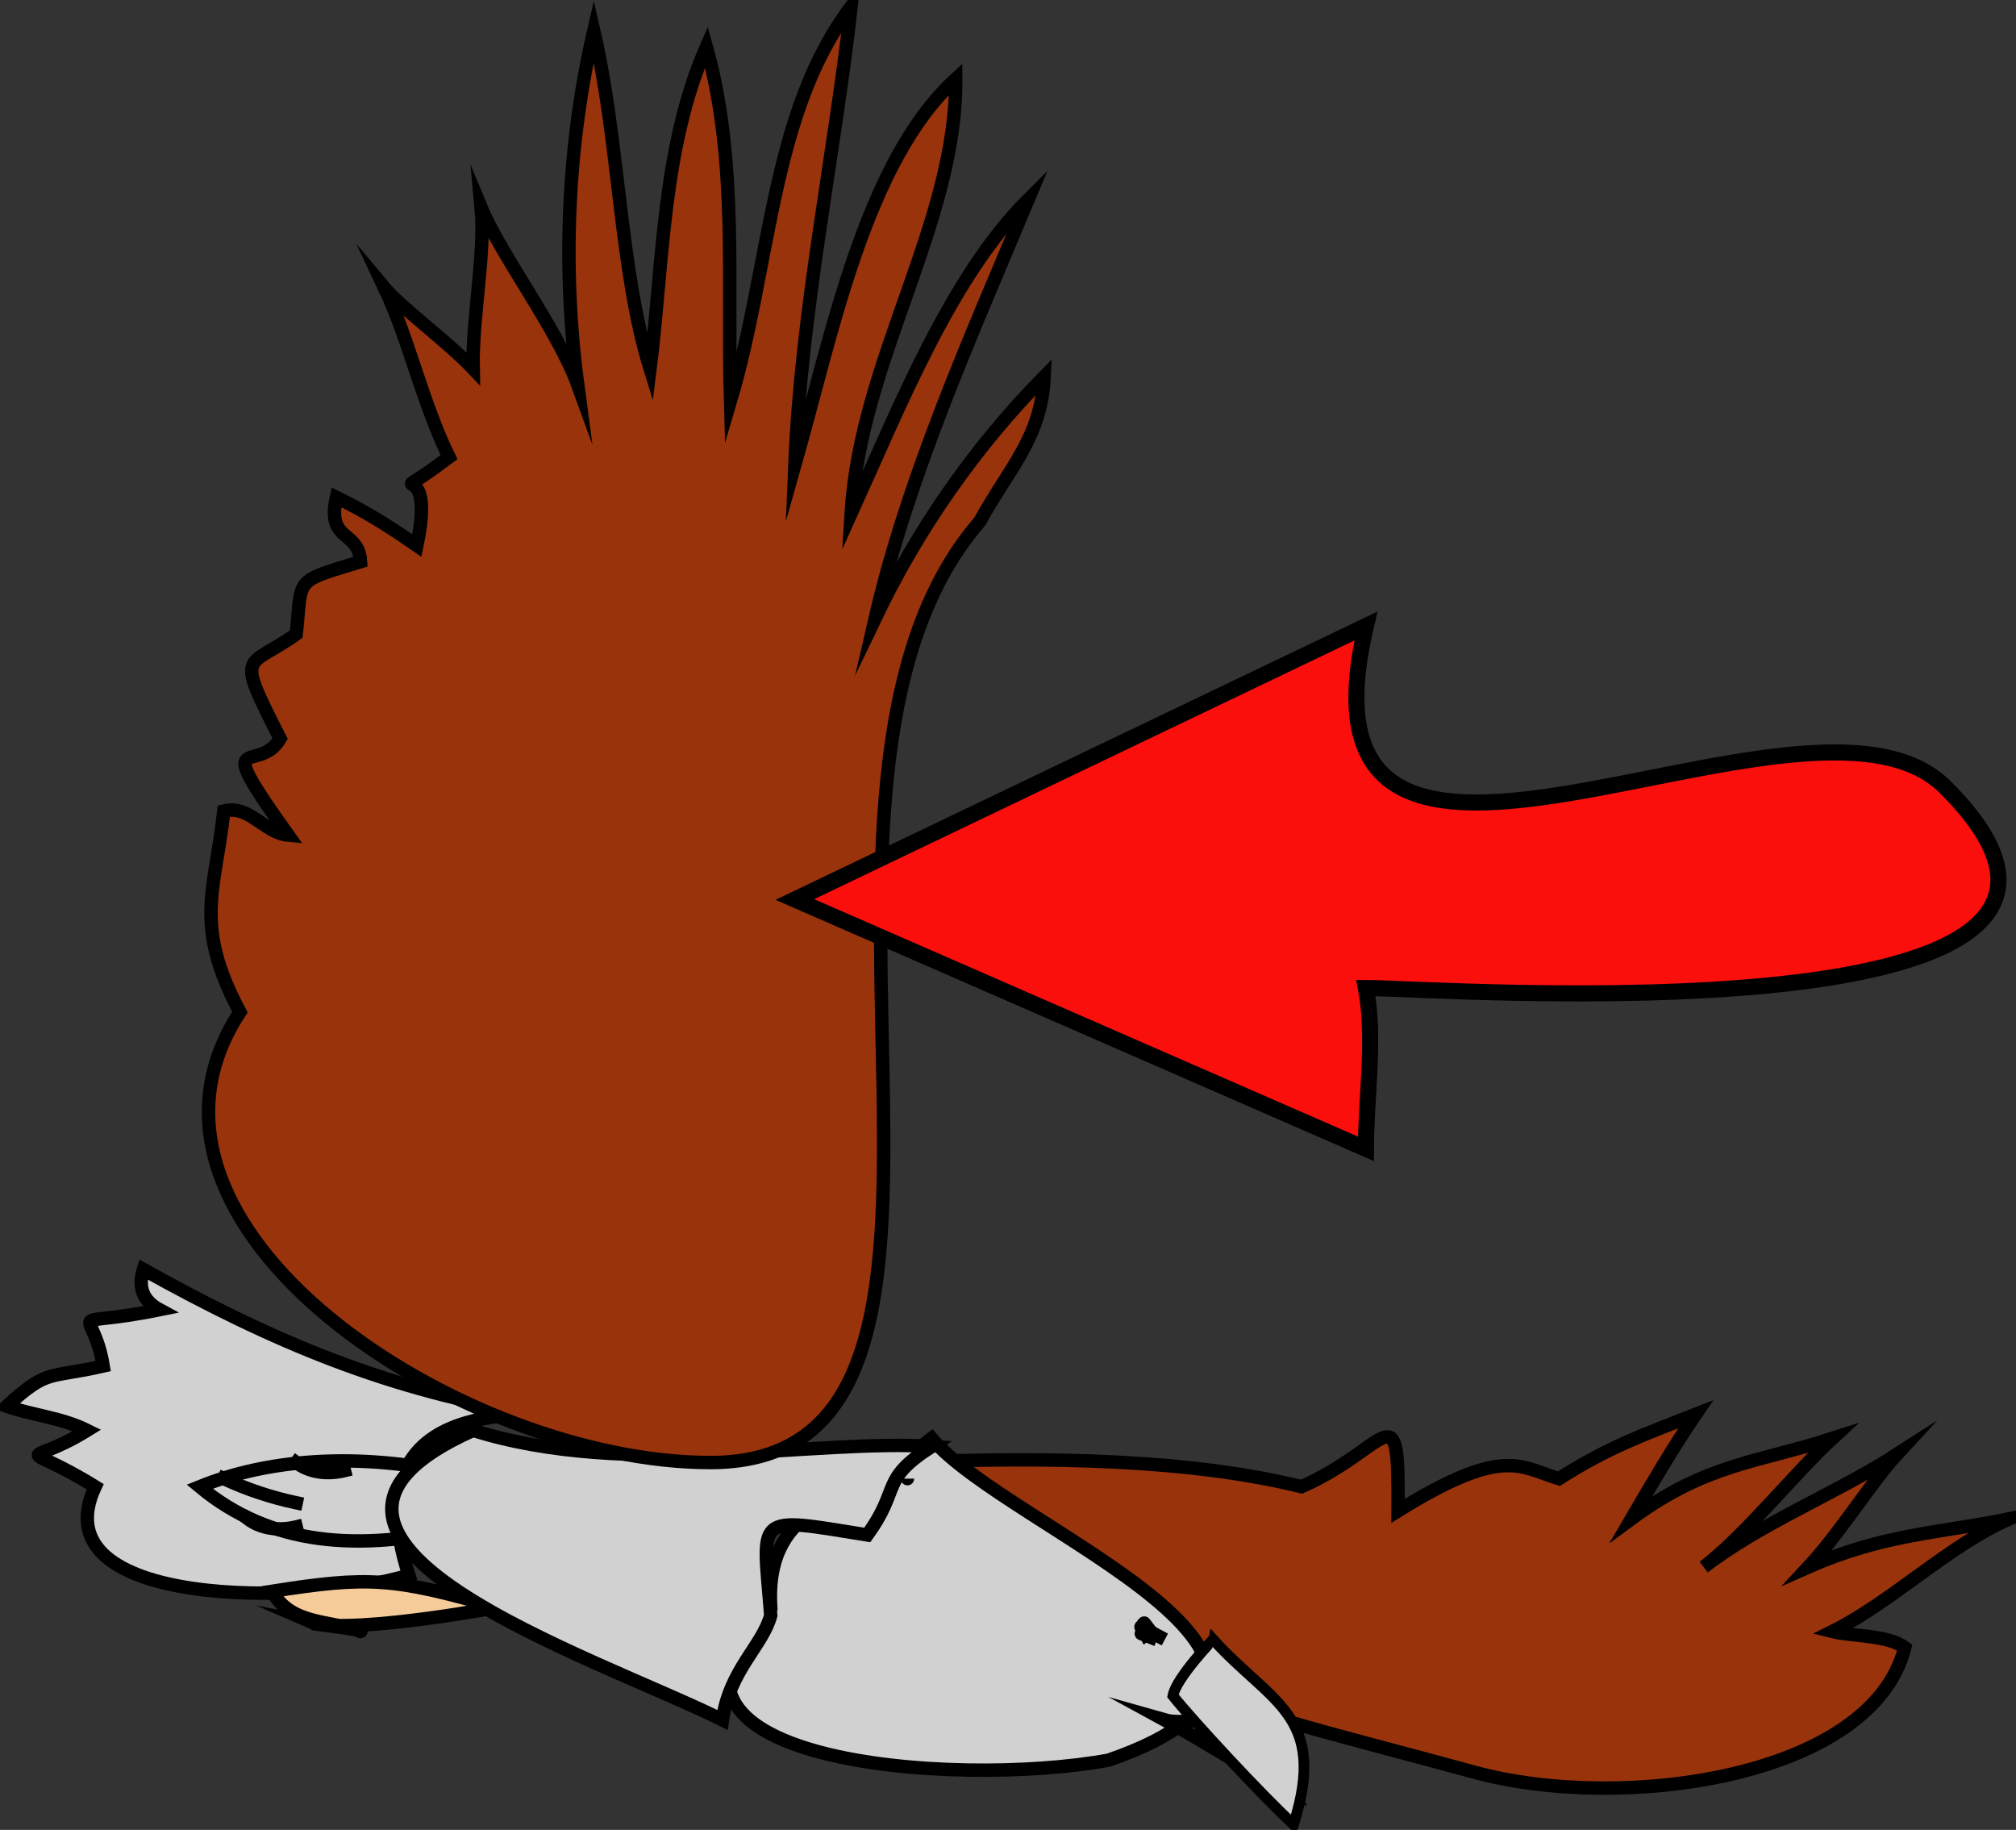 <svg xmlns="http://www.w3.org/2000/svg" xmlns:xlink="http://www.w3.org/1999/xlink" version="1.1" id="Layer_1" x="0px" y="0px" enable-background="new 0 0 822.05 841.89" xml:space="preserve" viewBox="316.05 336.02 188 170.62">
<rect x="316.05" y="336.02" width="188" height="170.62" fill="#333333" stroke="none"/>
<path fill-rule="evenodd" clip-rule="evenodd" fill="#D2D1D2" stroke="#000000" stroke-width="1.25" stroke-linecap="square" stroke-miterlimit="10" d="  M354.174,482.888c-2.866-8.974-0.33-15.053,12-15c-13.769-2.153-24.698-6.778-36.75-13.5c-0.53,1.677-0.03,2.927,1.5,3.75  c-9.205,1.868-6.237-0.724-5.25,5.25c-5.129,1.177-5.142,0.209-9,3.75c2.506,0.871,5.061,1.044,7.5,2.25  c-5.882,3.646-6.497,0.77,0.75,5.25C319.583,486.08,344.82,485.749,354.174,482.888z"/>
<path fill-rule="evenodd" clip-rule="evenodd" fill="#99330C" stroke="#000000" stroke-width="1.25" stroke-linecap="square" stroke-miterlimit="10" d="  M493.678,489.638c-1.631-1.199-4.795-1.018-6.75-1.5c5.598-2.794,10.788-7.986,16.5-10.5c-6.467,1.315-11.784,1.416-18.75,4.5  c2.957-3.177,5.902-7.956,8.25-10.5c-5.545,3.576-12.73,6.418-18,10.5c3.997-3.091,8.416-8.695,12-12  c-6.914,2.238-11.741,2.335-18.75,7.5c1.815-3.107,4.02-6.862,6-9.75c-4.838,1.899-8.093,3.041-12.75,6  c-3.586-1.055-5.083-3.153-15,3c0.068-11.522-0.668-5.948-9-2.25c-10.36-2.538-23.408-2.835-37.504-2.25  c23.262,22.268,24.402,20.904,53.629,28.875C467.33,505.021,490.602,501.788,493.678,489.638z"/>
<path fill-rule="evenodd" clip-rule="evenodd" fill="#D2D1D2" stroke="#000000" stroke-width="1.25" stroke-linecap="square" stroke-miterlimit="10" d="  M419.428,500.138c25.899-8.991-9.318-21.464-16.504-30c-7.3,5.864-15.607,5.69-15,15.75  C372.897,500.277,404.811,502.801,419.428,500.138z"/>
<path fill-rule="evenodd" clip-rule="evenodd" fill="#D2D1D2" stroke="#000000" stroke-width="1.25" stroke-linecap="square" stroke-miterlimit="10" d="  M424.678,496.388c3.899,2.113,8.025,4.897,12,6.75C432.594,494.106,427.464,497.179,424.678,496.388z"/>
<path fill-rule="evenodd" clip-rule="evenodd" fill="#FFFFFF" stroke="#000000" stroke-width="1.25" stroke-linecap="square" stroke-miterlimit="10" d="  M342.174,404.89C341.174,403.89,341.174,403.89,342.174,404.89L342.174,404.89z"/>
<path fill-rule="evenodd" clip-rule="evenodd" fill="#FFFFFF" stroke="#000000" stroke-width="1.25" stroke-linecap="square" stroke-miterlimit="10" d="  M395.424,411.64L395.424,411.64z"/>
<path fill-rule="evenodd" clip-rule="evenodd" fill="#FFFFFF" stroke="#000000" stroke-width="1.25" stroke-linecap="square" stroke-miterlimit="10" d="  M400.674,473.888C400.674,474.888,400.674,474.888,400.674,473.888L400.674,473.888z"/>
<path fill-rule="evenodd" clip-rule="evenodd" fill="#D2D1D2" stroke="#000000" stroke-linecap="square" stroke-miterlimit="10" d="  M429.178,488.888c5.343,5.927,10.73,7.006,7.5,17.25c-3.035-2.808-9.336-9.601-11.25-12  C425.718,492.472,429.176,488.896,429.178,488.888z"/>
<path fill-rule="evenodd" clip-rule="evenodd" fill="#FFFFFF" stroke="#000000" stroke-width="1.25" stroke-linecap="square" stroke-miterlimit="10" d="  M423.178,488.888C422.354,488.065,422.354,488.065,423.178,488.888L423.178,488.888z"/>
<path fill-rule="evenodd" clip-rule="evenodd" fill="#FFFFFF" stroke="#000000" stroke-width="1.25" stroke-linecap="square" stroke-miterlimit="10" d="  M423.178,488.888C422.291,487.245,422.832,488.247,423.178,488.888L423.178,488.888z"/>
<path fill-rule="evenodd" clip-rule="evenodd" fill="#FFFFFF" stroke="#000000" stroke-width="1.25" stroke-linecap="square" stroke-miterlimit="10" d="  M424.678,488.888C421.947,487.434,421.475,487.182,424.678,488.888L424.678,488.888z"/>
<path fill-rule="evenodd" clip-rule="evenodd" fill="#FFFFFF" stroke="#000000" stroke-width="1.25" stroke-linecap="square" stroke-miterlimit="10" d="  M423.928,488.888C422.942,487.596,421.875,486.197,423.928,488.888L423.928,488.888z"/>
<path fill-rule="evenodd" clip-rule="evenodd" fill="#FFFFFF" stroke="#000000" stroke-width="1.25" stroke-linecap="square" stroke-miterlimit="10" d="  M422.428,488.138C423.251,488.961,423.251,488.961,422.428,488.138L422.428,488.138z"/>
<path fill-rule="evenodd" clip-rule="evenodd" fill="#FFFFFF" stroke="#000000" stroke-width="1.25" stroke-linecap="square" stroke-miterlimit="10" d="  M423.928,488.888C422.229,487.189,422.229,487.189,423.928,488.888L423.928,488.888z"/>
<path fill-rule="evenodd" clip-rule="evenodd" fill="#FFFFFF" stroke="#000000" stroke-width="1.25" stroke-linecap="square" stroke-miterlimit="10" d="  M423.928,488.888C422.339,487.718,421.739,487.277,423.928,488.888L423.928,488.888z"/>
<path fill-rule="evenodd" clip-rule="evenodd" fill="#FFFFFF" stroke="#000000" stroke-width="1.25" stroke-linecap="square" stroke-miterlimit="10" d="  M423.928,488.888C422.346,487.306,422.346,487.306,423.928,488.888L423.928,488.888z"/>
<path fill-rule="evenodd" clip-rule="evenodd" fill="#FFFFFF" stroke="#000000" stroke-width="1.25" stroke-linecap="square" stroke-miterlimit="10" d="  M423.928,488.888C421.761,487.316,422.997,488.212,423.928,488.888L423.928,488.888z"/>
<path fill-rule="evenodd" clip-rule="evenodd" fill="#FFFFFF" stroke="#000000" stroke-width="1.25" stroke-linecap="square" stroke-miterlimit="10" d="  M423.928,488.888C421.674,488.028,422.357,488.289,423.928,488.888L423.928,488.888z"/>
<path fill-rule="evenodd" clip-rule="evenodd" fill="#FFFFFF" stroke="#000000" stroke-width="1.25" stroke-linecap="square" stroke-miterlimit="10" d="  M423.178,488.888C422.354,488.065,422.354,488.065,423.178,488.888L423.178,488.888z"/>
<path fill-rule="evenodd" clip-rule="evenodd" fill="#FFFFFF" stroke="#000000" stroke-width="1.25" stroke-linecap="square" stroke-miterlimit="10" d="  M423.178,488.888C422.354,488.065,422.354,488.065,423.178,488.888L423.178,488.888z"/>
<path fill-rule="evenodd" clip-rule="evenodd" fill="#FFFFFF" stroke="#000000" stroke-width="1.25" stroke-linecap="square" stroke-miterlimit="10" d="  M423.178,488.888C423.178,487.888,423.178,487.888,423.178,488.888L423.178,488.888z"/>
<path fill-rule="evenodd" clip-rule="evenodd" fill="#FFFFFF" stroke="#000000" stroke-width="1.25" stroke-linecap="square" stroke-miterlimit="10" d="  M423.928,488.888C422.229,487.189,422.229,487.189,423.928,488.888L423.928,488.888z"/>
<path fill-rule="evenodd" clip-rule="evenodd" fill="#FFFFFF" stroke="#000000" stroke-width="1.25" stroke-linecap="square" stroke-miterlimit="10" d="  M423.928,488.888C421.773,486.38,422.769,487.539,423.928,488.888L423.928,488.888z"/>
<path fill-rule="evenodd" clip-rule="evenodd" fill="#FFFFFF" stroke="#000000" stroke-width="1.25" stroke-linecap="square" stroke-miterlimit="10" d="  M422.428,488.138C423.251,488.961,423.251,488.961,422.428,488.138L422.428,488.138z"/>
<path fill-rule="evenodd" clip-rule="evenodd" fill="#FFFFFF" stroke="#000000" stroke-width="1.25" stroke-linecap="square" stroke-miterlimit="10" d="  M423.928,488.888C422.925,488.041,421.77,487.063,423.928,488.888L423.928,488.888z"/>
<path fill-rule="evenodd" clip-rule="evenodd" fill="#FFFFFF" stroke="#000000" stroke-width="1.25" stroke-linecap="square" stroke-miterlimit="10" d="  M423.928,488.888C422.925,488.041,421.77,487.063,423.928,488.888L423.928,488.888z"/>
<path fill-rule="evenodd" clip-rule="evenodd" fill="#FFFFFF" stroke="#000000" stroke-width="1.25" stroke-linecap="square" stroke-miterlimit="10" d="  M423.928,488.888C422.346,487.306,422.346,487.306,423.928,488.888L423.928,488.888z"/>
<path fill-rule="evenodd" clip-rule="evenodd" fill="#FFFFFF" stroke="#000000" stroke-width="1.25" stroke-linecap="square" stroke-miterlimit="10" d="  M423.928,488.888C420.941,487.659,423.382,488.664,423.928,488.888L423.928,488.888z"/>
<path fill-rule="evenodd" clip-rule="evenodd" fill="#FFFFFF" stroke="#000000" stroke-width="1.25" stroke-linecap="square" stroke-miterlimit="10" d="  M423.178,488.888C422.354,488.065,422.354,488.065,423.178,488.888L423.178,488.888z"/>
<path fill-rule="evenodd" clip-rule="evenodd" fill="#FFFFFF" stroke="#000000" stroke-width="1.25" stroke-linecap="square" stroke-miterlimit="10" d="  M423.178,488.888C422.354,488.065,422.354,488.065,423.178,488.888L423.178,488.888z"/>
<path fill-rule="evenodd" clip-rule="evenodd" fill="#FFFFFF" stroke="#000000" stroke-width="1.25" stroke-linecap="square" stroke-miterlimit="10" d="  M423.178,488.888C423.178,487.888,423.178,487.888,423.178,488.888L423.178,488.888z"/>
<path fill-rule="evenodd" clip-rule="evenodd" fill="#FFFFFF" stroke="#000000" stroke-width="1.25" stroke-linecap="square" stroke-miterlimit="10" d="  M423.178,488.888C423.178,487.888,423.178,487.888,423.178,488.888L423.178,488.888z"/>
<path fill-rule="evenodd" clip-rule="evenodd" fill="#FFFFFF" stroke="#000000" stroke-width="1.25" stroke-linecap="square" stroke-miterlimit="10" d="  M423.928,488.888C422.54,487.5,422.54,487.5,423.928,488.888L423.928,488.888z"/>
<path fill-rule="evenodd" clip-rule="evenodd" fill="#FFFFFF" stroke="#000000" stroke-width="1.25" stroke-linecap="square" stroke-miterlimit="10" d="  M423.928,488.888C422.346,487.306,422.346,487.306,423.928,488.888L423.928,488.888z"/>
<path fill-rule="evenodd" clip-rule="evenodd" fill="#FFFFFF" stroke="#000000" stroke-width="1.25" stroke-linecap="square" stroke-miterlimit="10" d="  M423.178,488.138C423.178,489.138,423.178,489.138,423.178,488.138L423.178,488.138z"/>
<path fill-rule="evenodd" clip-rule="evenodd" fill="#FFFFFF" stroke="#000000" stroke-width="1.25" stroke-linecap="square" stroke-miterlimit="10" d="  M423.928,488.888C422.532,487.493,422.532,487.493,423.928,488.888L423.928,488.888z"/>
<path fill-rule="evenodd" clip-rule="evenodd" fill="#FFFFFF" stroke="#000000" stroke-width="1.25" stroke-linecap="square" stroke-miterlimit="10" d="  M423.928,488.888C422.532,487.493,422.532,487.493,423.928,488.888L423.928,488.888z"/>
<path fill-rule="evenodd" clip-rule="evenodd" fill="#FFFFFF" stroke="#000000" stroke-width="1.25" stroke-linecap="square" stroke-miterlimit="10" d="  M423.928,488.888C420.941,487.659,423.382,488.664,423.928,488.888L423.928,488.888z"/>
<path fill-rule="evenodd" clip-rule="evenodd" fill="#FFFFFF" stroke="#000000" stroke-width="1.25" stroke-linecap="square" stroke-miterlimit="10" d="  M423.928,488.888C422.499,488.138,422.071,487.915,423.928,488.888L423.928,488.888z"/>
<path fill-rule="evenodd" clip-rule="evenodd" fill="#FFFFFF" stroke="#000000" stroke-width="1.25" stroke-linecap="square" stroke-miterlimit="10" d="  M423.178,488.888C422.291,487.245,422.832,488.247,423.178,488.888L423.178,488.888z"/>
<path fill-rule="evenodd" clip-rule="evenodd" fill="#FFFFFF" stroke="#000000" stroke-width="1.25" stroke-linecap="square" stroke-miterlimit="10" d="  M423.178,488.888C423.178,487.888,423.178,487.888,423.178,488.888L423.178,488.888z"/>
<path fill-rule="evenodd" clip-rule="evenodd" fill="#FFFFFF" stroke="#000000" stroke-width="1.25" stroke-linecap="square" stroke-miterlimit="10" d="  M423.178,488.888C423.178,487.888,423.178,487.888,423.178,488.888L423.178,488.888z"/>
<path fill-rule="evenodd" clip-rule="evenodd" fill="#FFFFFF" stroke="#000000" stroke-width="1.25" stroke-linecap="square" stroke-miterlimit="10" d="  M423.178,488.888C423.178,487.888,423.178,487.888,423.178,488.888L423.178,488.888z"/>
<path fill-rule="evenodd" clip-rule="evenodd" fill="#FFFFFF" stroke="#000000" stroke-width="1.25" stroke-linecap="square" stroke-miterlimit="10" d="  M423.928,488.888C421.939,487.662,422.948,488.285,423.928,488.888L423.928,488.888z"/>
<path fill-rule="evenodd" clip-rule="evenodd" fill="#FFFFFF" stroke="#000000" stroke-width="1.25" stroke-linecap="square" stroke-miterlimit="10" d="  M423.928,488.888C423.104,488.065,423.104,488.065,423.928,488.888L423.928,488.888z"/>
<path fill-rule="evenodd" clip-rule="evenodd" fill="#FFFFFF" stroke="#000000" stroke-width="1.25" stroke-linecap="square" stroke-miterlimit="10" d="  M423.178,488.138C423.178,489.138,423.178,489.138,423.178,488.138L423.178,488.138z"/>
<path fill-rule="evenodd" clip-rule="evenodd" fill="#FFFFFF" stroke="#000000" stroke-width="1.25" stroke-linecap="square" stroke-miterlimit="10" d="  M423.928,488.888C423.104,488.065,423.104,488.065,423.928,488.888L423.928,488.888z"/>
<path fill-rule="evenodd" clip-rule="evenodd" fill="#FFFFFF" stroke="#000000" stroke-width="1.25" stroke-linecap="square" stroke-miterlimit="10" d="  M423.928,488.888C423.286,488.542,422.284,488.001,423.928,488.888L423.928,488.888z"/>
<path fill-rule="evenodd" clip-rule="evenodd" fill="#FFFFFF" stroke="#000000" stroke-width="1.25" stroke-linecap="square" stroke-miterlimit="10" d="  M423.178,488.888C423.178,487.888,423.178,487.888,423.178,488.888L423.178,488.888z"/>
<path fill-rule="evenodd" clip-rule="evenodd" fill="#FFFFFF" stroke="#000000" stroke-width="1.25" stroke-linecap="square" stroke-miterlimit="10" d="  M423.178,488.888C423.178,487.888,423.178,487.888,423.178,488.888L423.178,488.888z"/>
<path fill-rule="evenodd" clip-rule="evenodd" fill="#FFFFFF" stroke="#000000" stroke-width="1.25" stroke-linecap="square" stroke-miterlimit="10" d="  M423.178,488.888C423.178,487.888,423.178,487.888,423.178,488.888L423.178,488.888z"/>
<path fill-rule="evenodd" clip-rule="evenodd" fill="#FFFFFF" stroke="#000000" stroke-width="1.25" stroke-linecap="square" stroke-miterlimit="10" d="  M423.178,488.888C423.178,487.888,423.178,487.888,423.178,488.888L423.178,488.888z"/>
<path fill-rule="evenodd" clip-rule="evenodd" fill="#D2D1D2" stroke="#000000" stroke-width="1.25" stroke-linecap="square" stroke-miterlimit="10" d="  M357.174,473.138c-8.18-1.573-16.09-1.097-22.5,1.5c6.529,5.43,14.674,6.165,24.75,3.75  C361.581,473.847,357.126,475.351,357.174,473.138z"/>
<path fill-rule="evenodd" clip-rule="evenodd" fill="#D2D1D2" d="M343.674,476.138c-2.326-0.733-4.525-1.216-6.75-2.25  C339.174,474.638,341.424,475.388,343.674,476.138z"/>
<path fill="none" stroke="#000000" stroke-width="1.25" stroke-linecap="square" stroke-miterlimit="10" d="M343.674,476.138  c-2.335-0.493-4.584-1.243-6.75-2.25"/>
<path fill-rule="evenodd" clip-rule="evenodd" fill="#D2D1D2" d="M343.674,478.388C338.641,477.935,338.557,477.927,343.674,478.388  L343.674,478.388z"/>
<path fill="none" stroke="#000000" stroke-width="1.25" stroke-linecap="square" stroke-miterlimit="10" d="M343.674,478.388  c-1.63,0.396-3.305,0.167-4.5-0.75"/>
<path fill-rule="evenodd" clip-rule="evenodd" fill="#D2D1D2" d="M348.174,473.138C343.141,472.685,343.057,472.677,348.174,473.138  L348.174,473.138z"/>
<path fill="none" stroke="#000000" stroke-width="1.25" stroke-linecap="square" stroke-miterlimit="10" d="M348.174,473.138  c-1.63,0.396-3.305,0.167-4.5-0.75"/>
<path fill-rule="evenodd" clip-rule="evenodd" fill="#F5CB99" stroke="#000000" stroke-width="1.25" stroke-linecap="square" stroke-miterlimit="10" d="  M362.424,485.888c-9.715-2.787-12.049-2.903-21-1.5c1.758,3.207,5.469,2.677,8.25,3.75c0.532-0.127-4.391-0.701-4.5-0.75  C349.842,488.316,363.122,485.755,362.424,485.888z"/>
<path fill-rule="evenodd" clip-rule="evenodd" fill="#D2D1D2" stroke="#000000" stroke-width="1.25" stroke-linecap="square" stroke-miterlimit="10" d="  M360.174,469.388c-22.643,10.095,11.513,21.156,23.25,27c0.652-4.656,3.751-6.92,4.5-9.75c-0.727-9.485-1.72-9.225,9-7.5  c3.207-4.41,1.096-5.075,6-8.25C392.211,470.157,374.631,473.93,360.174,469.388z"/>
<path fill-rule="evenodd" clip-rule="evenodd" fill="#99330C" stroke="#000000" stroke-width="1.25" stroke-linecap="square" stroke-miterlimit="10" d="  M407.424,384.64c2.728-4.971,5.729-7.785,6.002-13.5c-6.425,6.529-11.759,14.168-15.752,22.5c3.07-13.246,8.916-26.258,14.252-39  c-7.179,7.167-11.924,19.147-16.502,29.25c0.846-14.249,9.847-27.131,9.75-40.5c-8.434,7.707-11.564,23.903-15,36  c0.593-14.383,3.637-28.59,5.25-42.75c-7.472,9.845-7.485,24.066-11.25,36.75c-0.314-10.938,0.713-22.424-2.25-33  c-4.124,9.398-4.035,20.359-5.25,30c-2.844-9.181-2.862-21.174-5.25-31.5c-2.479,10.718-2.951,22.095-1.5,33  c-1.887-5.178-7.145-12.038-9-16.5c0.403,4.328-0.856,10.275-0.75,15c-2.252-2.386-6.822-5.789-8.25-7.5  c2.239,4.739,3.535,10.719,6,15.75c-6.971,5.3-1.006-1.164-3,8.25c-2.667-1.849-4.632-3.088-7.5-4.5  c-0.948,4.226,2.084,2.986,2.25,6c-6.387,1.938-5.417,1.468-6,6.75c-4.663,3.321-5.722,1.429-1.5,9.75  c-2.064,3.538-6.577-1.267,0.75,9c-2.255-0.206-3.573-2.855-6-2.25c-0.826,7.505-2.848,10.584,1.5,18.748  c-13.116,20.006,20.744,42,43.875,42C413.378,472.388,385.817,409.482,407.424,384.64z"/>
<path fill-rule="evenodd" clip-rule="evenodd" fill="#FB0F0C" stroke="#000000" stroke-width="1.5" stroke-linecap="square" stroke-miterlimit="10" d="  M443.428,428.138c6.463,0,78.252,5.352,54-18.748c-12.937-12.855-62.063,19.358-54-15c-17.751,8.5-35.502,17-53.254,25.5  c17.751,7.749,35.503,15.499,53.254,23.248C443.428,438.306,444.312,432.868,443.428,428.138z"/>
</svg>